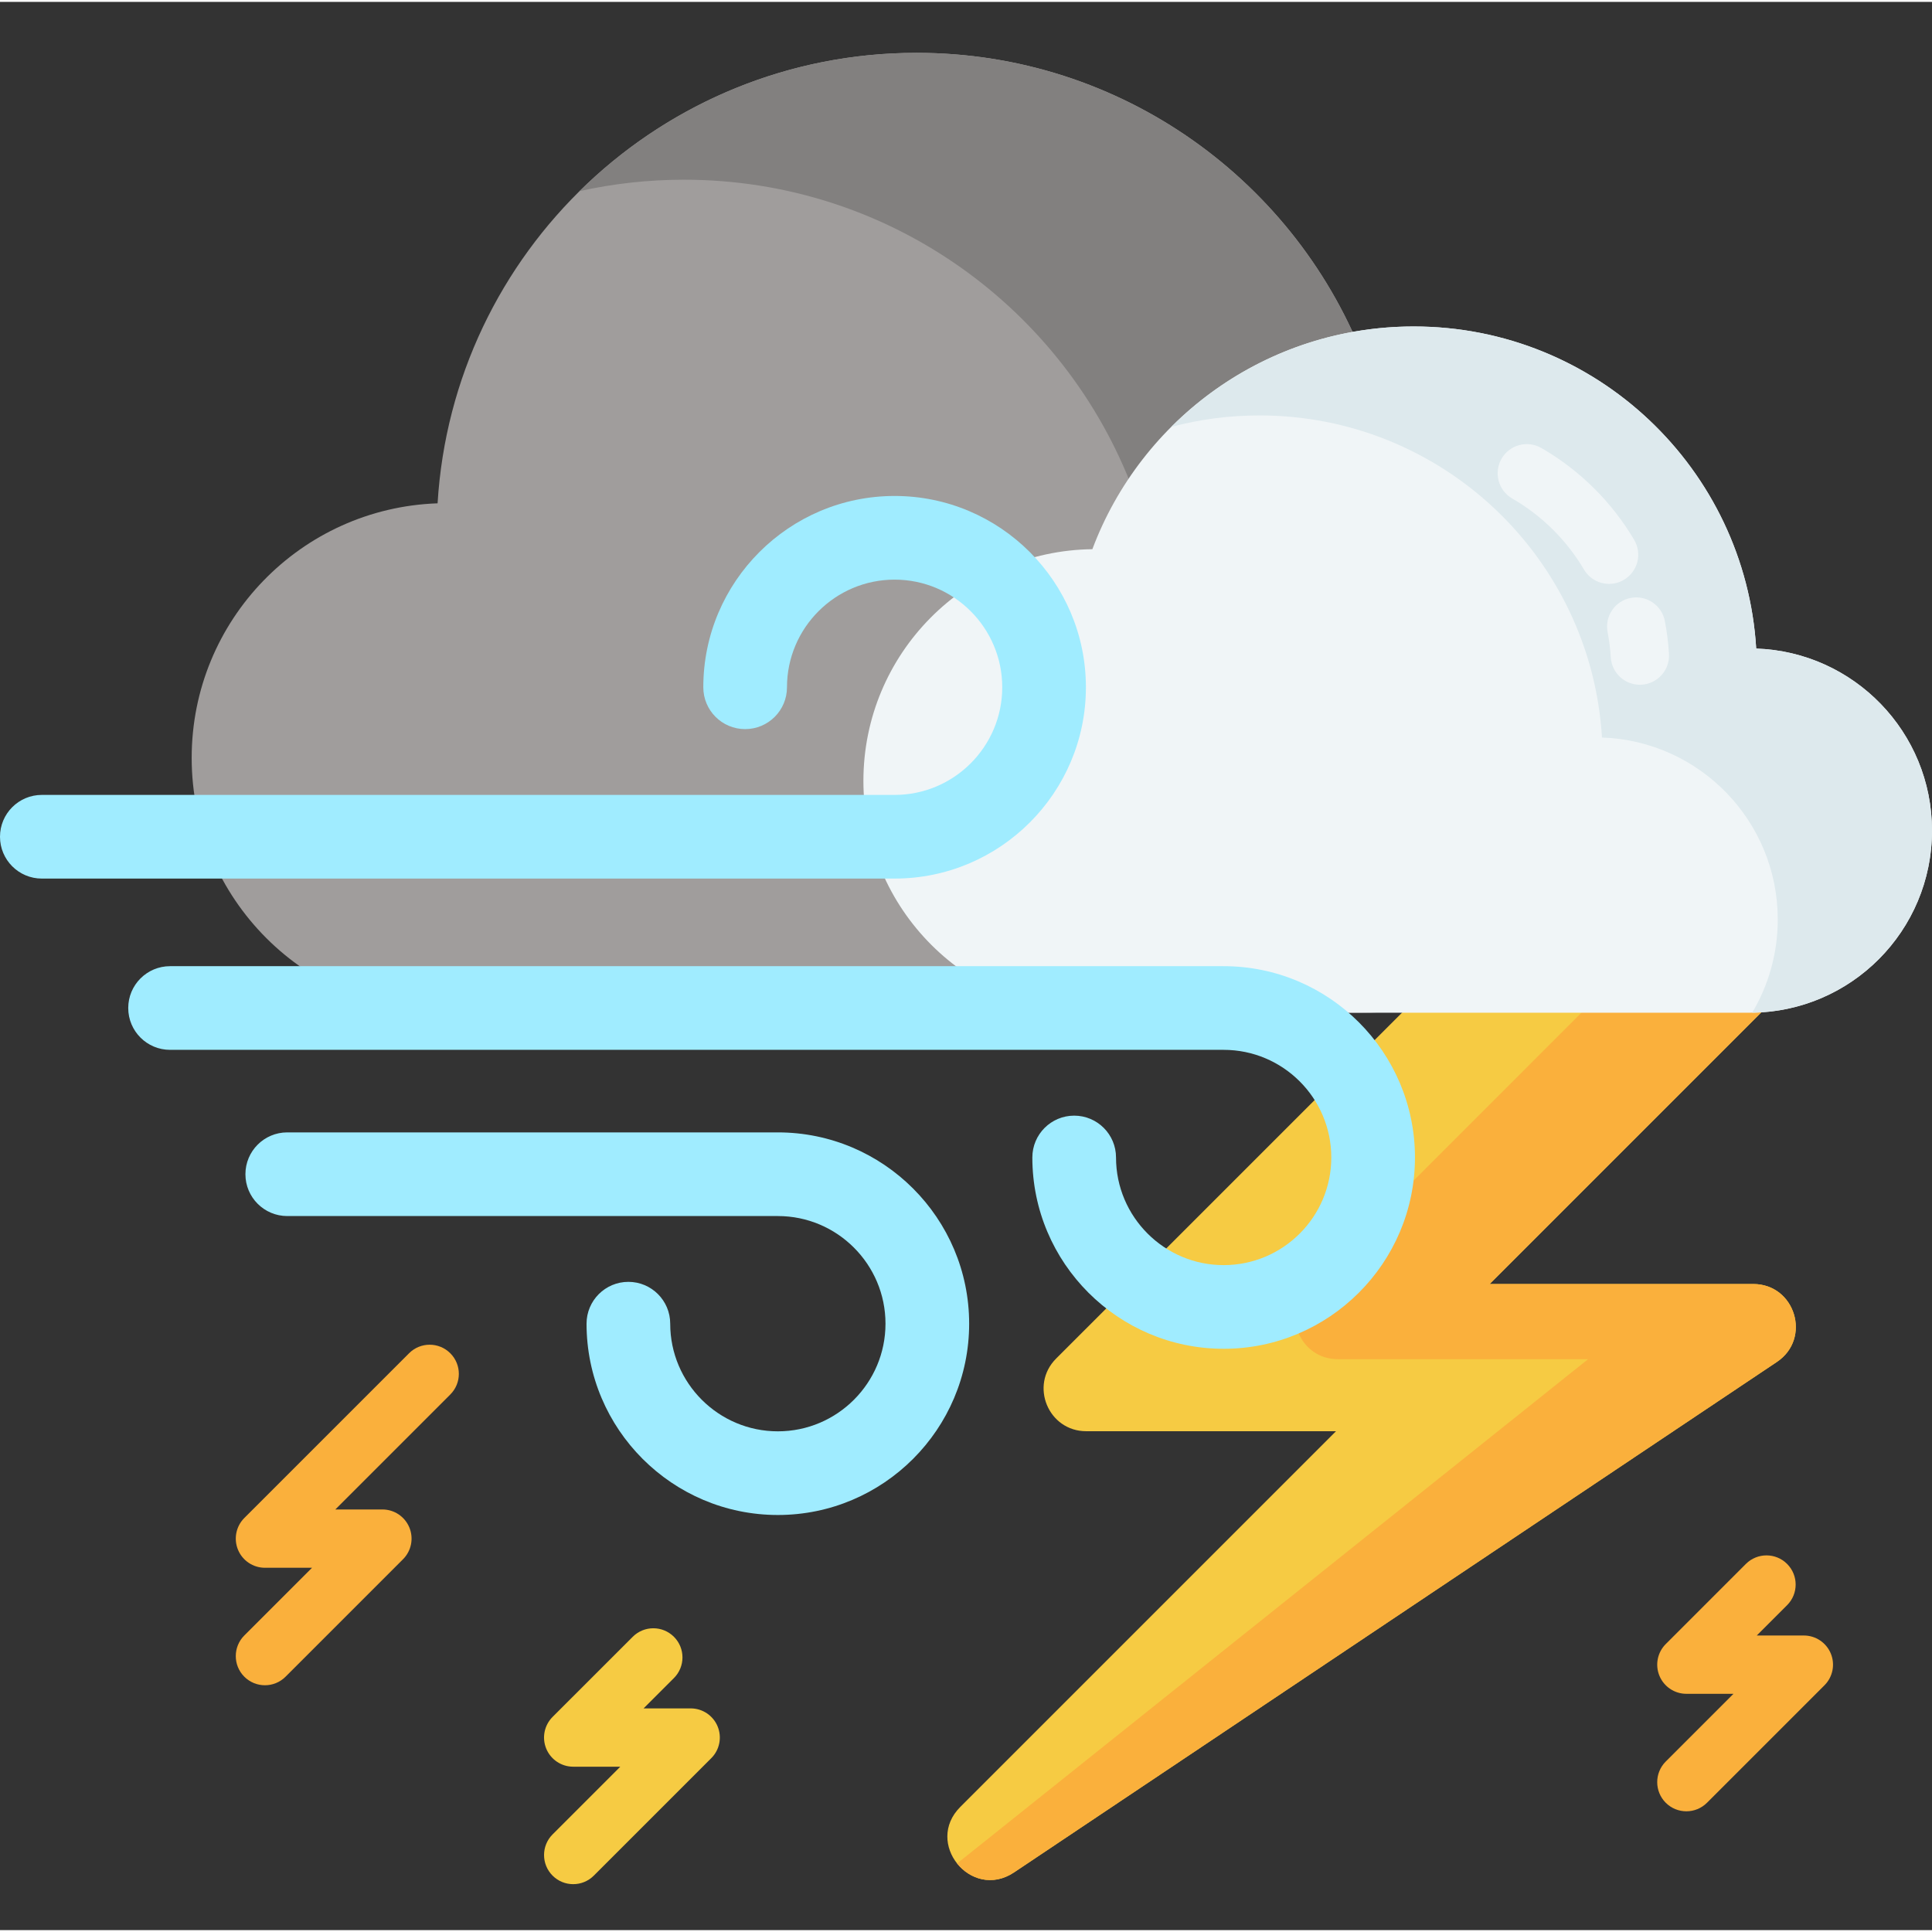 <svg height="512pt" viewBox="0 -13 512 511" width="512pt" xmlns="http://www.w3.org/2000/svg"><rect x="0" y="-13" width="512" height="511" fill="#333333" stroke="none"/><path d="m470.891 347.43-202.148 135.27c-5.73 3.836-11.777 1.816-15.105-2.359-3.25-4.082-3.918-10.219.855-14.992l99.562-99.562h-66.191c-10.043 0-15.086-12.152-7.977-19.258l106.512-106.5h95.117l-86.746 86.746h69.848c11.145 0 15.535 14.453 6.273 20.656zm0 0" fill="#f6cb43"/><path d="m470.891 347.43-202.148 135.27c-5.73 3.836-11.777 1.816-15.105-2.359l167.219-133.645h-66.328c-10.051 0-15.082-12.152-7.977-19.258l87.402-87.41h47.562l-86.746 86.746h69.848c11.145 0 15.535 14.453 6.273 20.656zm0 0" fill="#fab03c"/><path d="m115.965 119.887c4.031-66.609 59.316-119.387 126.941-119.387 54.539 0 101.055 34.332 119.129 82.559 46.969.57 84.871 38.797 84.871 85.898 0 47.453-38.469 85.922-85.922 85.922-19.867 0-222.25 0-242.664 0-37.293 0-67.523-30.23-67.523-67.523 0-36.504 28.969-66.223 65.168-67.469zm0 0" fill="#a09d9c"/><path d="m446.906 168.957c0 45.18-34.875 82.223-79.191 85.664 11.02-14.441 17.559-32.48 17.559-52.043 0-47.102-37.91-85.324-84.875-85.902-18.07-48.223-64.586-82.551-119.129-82.551-9.5 0-18.766 1.043-27.672 3.027 22.961-22.664 54.492-36.648 89.305-36.648 54.543 0 101.062 34.324 119.133 82.559 46.973.566 84.871 38.793 84.871 85.895zm0 0" fill="#82807f"/><path d="m465.41 158.371c-2.883-47.621-42.406-85.352-90.754-85.352-38.992 0-72.246 24.543-85.168 59.023-33.578.402-60.676 27.734-60.676 61.406 0 33.93 27.504 61.43 61.43 61.43h173.484c26.66 0 48.273-21.613 48.273-48.273 0-26.098-20.711-47.344-46.59-48.234zm0 0" fill="#f0f5f7"/><path d="m512 206.605c0 26.453-21.285 47.938-47.656 48.266 4.305-7.223 6.781-15.672 6.781-24.688 0-26.094-20.711-47.34-46.586-48.234-2.875-47.617-42.41-85.355-90.754-85.355-8.086 0-15.93 1.051-23.387 3.043 16.434-16.445 39.156-26.621 64.262-26.621 48.34 0 87.867 37.742 90.754 85.359 25.875.891 46.586 22.137 46.586 48.23zm0 0" fill="#dde9ed"/><path d="m434.578 167.965c-4.055 0-7.457-3.16-7.703-7.262-.137-2.25-.422-4.504-.844-6.699-.805-4.191 1.941-8.242 6.133-9.047 4.191-.805 8.238 1.941 9.043 6.133.547 2.848.914 5.77 1.09 8.68.258 4.262-2.984 7.922-7.246 8.18-.156.012-.316.016-.473.016zm0 0" fill="#f0f5f7"/><path d="m426.43 141.234c-2.645 0-5.219-1.355-6.66-3.801-4.594-7.785-11.168-14.293-19.012-18.82-3.695-2.137-4.961-6.859-2.828-10.555 2.137-3.699 6.859-4.961 10.555-2.828 10.145 5.859 18.648 14.277 24.594 24.352 2.168 3.676.945 8.41-2.727 10.578-1.234.73-2.586 1.074-3.922 1.074zm0 0" fill="#f0f5f7"/><g fill="#a0ecff"><path d="m237.082 219.332h-225.996c-6.121 0-11.086-4.965-11.086-11.086s4.965-11.086 11.086-11.086h225.996c15.727 0 28.523-12.797 28.523-28.523 0-15.73-12.793-28.527-28.523-28.527s-28.523 12.797-28.523 28.527c0 6.121-4.965 11.086-11.09 11.086-6.121 0-11.086-4.965-11.086-11.086 0-27.957 22.742-50.699 50.699-50.699 27.953 0 50.695 22.742 50.695 50.699 0 27.953-22.742 50.695-50.695 50.695zm0 0"/><path d="m206.141 286.594h-130.012c-6.125 0-11.09 4.965-11.09 11.086 0 6.125 4.965 11.086 11.09 11.086h130.012c15.727 0 28.523 12.797 28.523 28.527 0 15.727-12.797 28.523-28.523 28.523-15.73 0-28.527-12.797-28.527-28.523 0-6.125-4.961-11.09-11.086-11.09-6.121 0-11.086 4.965-11.086 11.09 0 27.953 22.742 50.695 50.699 50.695 27.953 0 50.695-22.742 50.695-50.695s-22.742-50.699-50.695-50.699zm0 0"/><path d="m324.281 242.547h-279.211c-6.121 0-11.086 4.965-11.086 11.086 0 6.125 4.961 11.086 11.086 11.086h279.211c15.73 0 28.527 12.797 28.527 28.527 0 15.727-12.797 28.523-28.527 28.523-15.727 0-28.523-12.797-28.523-28.523 0-6.125-4.965-11.09-11.086-11.09-6.125 0-11.09 4.965-11.09 11.09 0 27.953 22.742 50.695 50.699 50.695 27.953 0 50.699-22.742 50.699-50.695 0-27.957-22.742-50.699-50.699-50.699zm0 0"/></g><path d="m151.906 485.824c-1.977 0-3.957-.754-5.465-2.262-3.016-3.016-3.016-7.91 0-10.926l17.941-17.941h-12.477c-3.125 0-5.941-1.883-7.141-4.77-1.195-2.891-.535-6.211 1.676-8.422l21.234-21.23c3.016-3.02 7.91-3.02 10.926 0 3.016 3.016 3.016 7.906 0 10.926l-8.043 8.043h12.48c3.125 0 5.941 1.879 7.137 4.77 1.195 2.887.535 6.211-1.676 8.418l-31.133 31.133c-1.508 1.508-3.484 2.262-5.461 2.262zm0 0" fill="#f6cb43"/><path d="m446.906 466.512c-1.977 0-3.957-.754-5.465-2.262-3.016-3.016-3.016-7.91 0-10.926l17.945-17.945h-12.48c-3.125 0-5.941-1.883-7.137-4.77-1.195-2.887-.535-6.211 1.676-8.418l21.23-21.234c3.02-3.016 7.91-3.016 10.926 0 3.02 3.02 3.02 7.91 0 10.93l-8.039 8.039h12.477c3.125 0 5.941 1.883 7.141 4.77 1.195 2.891.535 6.211-1.676 8.422l-31.133 31.133c-1.512 1.508-3.488 2.262-5.465 2.262zm0 0" fill="#fab03c"/><path d="m70.211 433.109c-1.977 0-3.953-.754-5.465-2.262-3.016-3.02-3.016-7.91 0-10.93l17.945-17.941h-12.48c-3.125 0-5.941-1.883-7.137-4.77-1.195-2.887-.535-6.211 1.672-8.422l43.66-43.656c3.016-3.02 7.906-3.02 10.926 0 3.02 3.016 3.02 7.906 0 10.926l-30.469 30.469h12.48c3.125 0 5.941 1.883 7.137 4.77 1.195 2.887.535 6.211-1.676 8.422l-31.129 31.129c-1.512 1.512-3.488 2.266-5.465 2.266zm0 0" fill="#fab03c"/></svg>